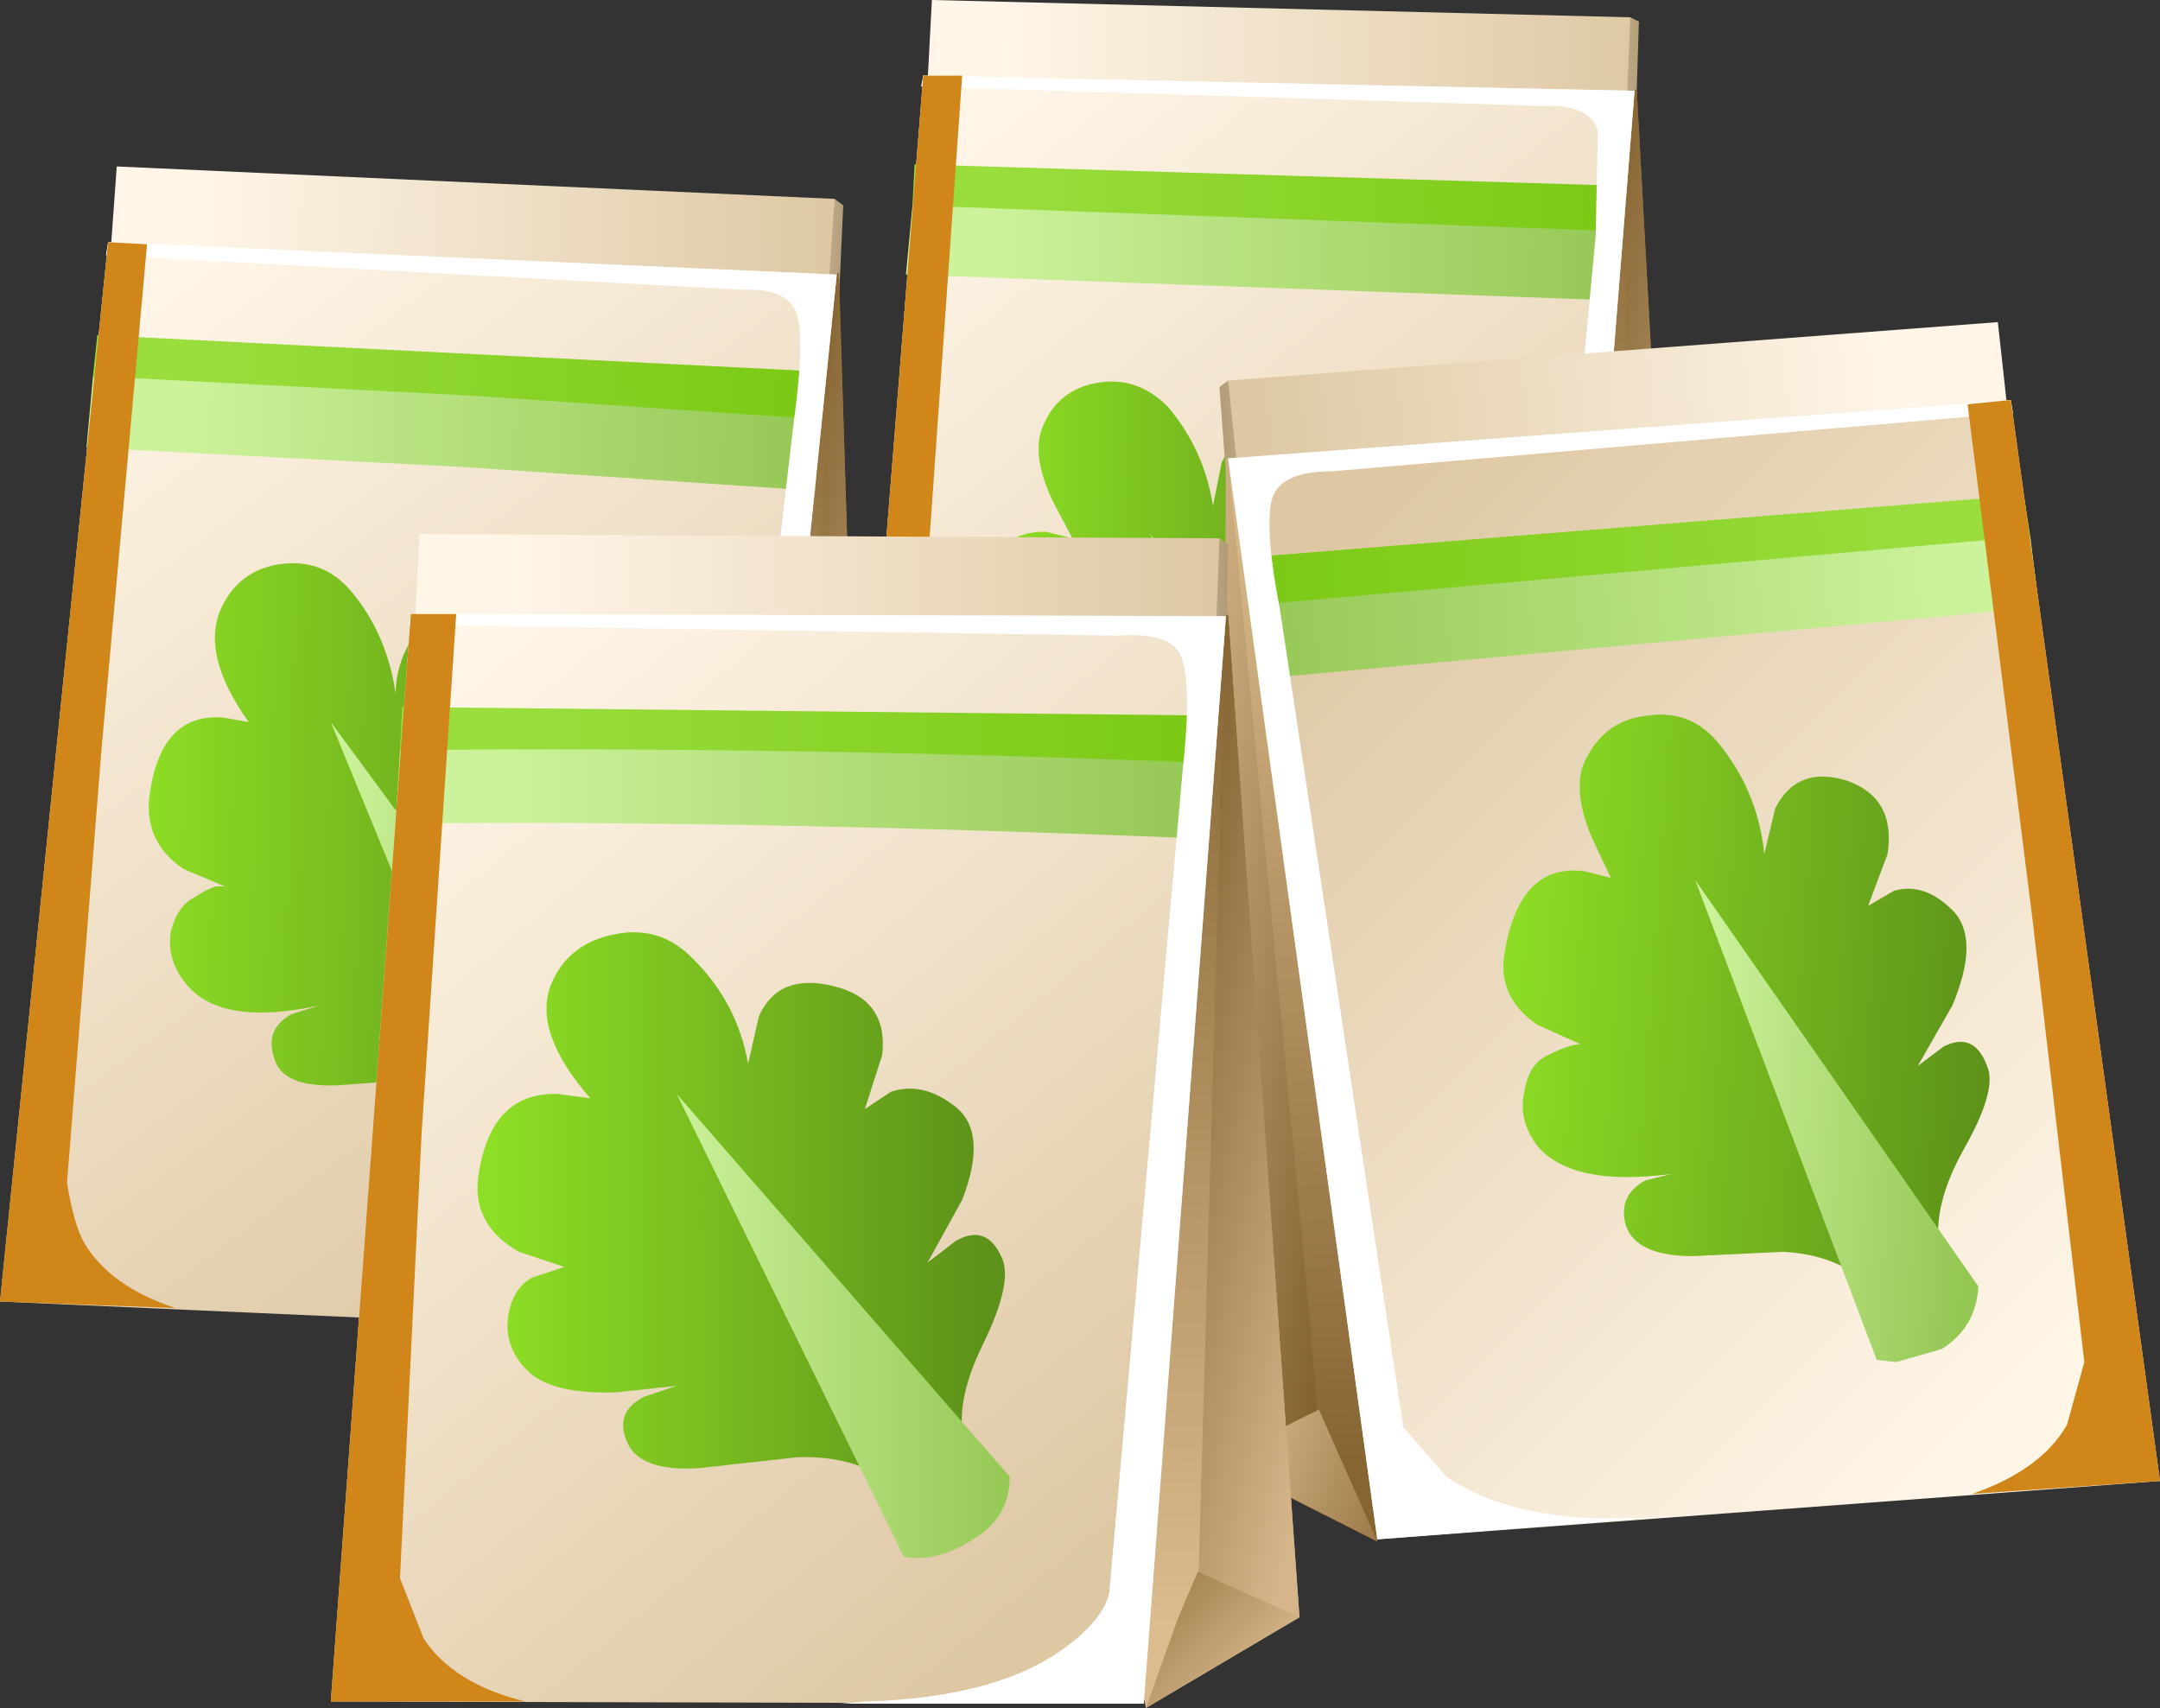 <?xml version="1.0" encoding="UTF-8" standalone="no"?>
<svg xmlns:xlink="http://www.w3.org/1999/xlink" height="39.5px" width="49.95px" xmlns="http://www.w3.org/2000/svg">
  <rect width="100%" height="100%" fill="#333333" stroke="none"/>
  <g transform="matrix(1.0, 0.0, 0.0, 1.0, 0.0, 0.0)">
    <use height="26.0" transform="matrix(1.0, 0.0, 0.0, 1.0, 19.45, 0.0)" width="19.6" xlink:href="#shape0"/>
    <use height="24.15" transform="matrix(1.0, 0.0, 0.0, 1.0, 21.3, 1.75)" width="16.5" xlink:href="#sprite0"/>
    <use height="23.9" transform="matrix(1.0, 0.0, 0.0, 1.0, 19.45, 1.75)" width="3.95" xlink:href="#sprite1"/>
    <use height="27.05" transform="matrix(1.0, 0.0, 0.0, 1.0, 0.0, 3.85)" width="33.2" xlink:href="#shape3"/>
    <use height="25.25" transform="matrix(1.0, 0.0, 0.0, 1.0, 2.45, 5.6)" width="16.9" xlink:href="#sprite2"/>
    <use height="24.65" transform="matrix(1.0, 0.0, 0.0, 1.0, 0.0, 5.6)" width="4.05" xlink:href="#sprite3"/>
    <use height="28.2" transform="matrix(1.0, 0.0, 0.0, 1.0, 3.45, 7.45)" width="46.5" xlink:href="#shape6"/>
    <use height="26.35" transform="matrix(1.0, 0.0, 0.0, 1.0, 28.4, 9.25)" width="18.15" xlink:href="#sprite4"/>
    <use height="25.3" transform="matrix(1.0, 0.0, 0.0, 1.0, 45.5, 9.25)" width="4.45" xlink:href="#sprite5"/>
    <use height="27.15" transform="matrix(1.0, 0.0, 0.0, 1.0, 7.65, 12.35)" width="38.35" xlink:href="#shape9"/>
    <use height="25.2" transform="matrix(1.0, 0.0, 0.0, 1.0, 9.45, 14.2)" width="18.9" xlink:href="#sprite6"/>
    <use height="25.15" transform="matrix(1.0, 0.0, 0.0, 1.0, 7.65, 14.2)" width="4.5" xlink:href="#sprite7"/>
    <use height="14.5" transform="matrix(1.0, 0.0, 0.0, 1.0, 11.05, 21.55)" width="12.3" xlink:href="#shape12"/>
  </g>
  <defs>
    <g id="shape0" transform="matrix(1.0, 0.0, 0.0, 1.0, -19.45, 0.0)">
      <path d="M34.7 3.45 L37.7 0.4 37.9 0.5 37.8 3.65 34.85 4.1 34.7 3.45" fill="url(#gradient0)" fill-rule="evenodd" stroke="none"/>
      <path d="M37.5 5.35 L21.3 4.75 21.55 0.0 37.7 0.4 37.5 5.35" fill="url(#gradient1)" fill-rule="evenodd" stroke="none"/>
      <path d="M32.4 7.0 L37.85 2.05 39.05 24.05 35.9 26.0 32.4 7.0" fill="url(#gradient2)" fill-rule="evenodd" stroke="none"/>
      <path d="M36.95 25.35 L37.8 2.1 37.85 2.1 39.05 24.05 36.95 25.35" fill="url(#gradient3)" fill-rule="evenodd" stroke="none"/>
      <path d="M35.9 26.0 L37.0 23.0 39.05 24.05 35.9 26.0" fill="url(#gradient4)" fill-rule="evenodd" stroke="none"/>
      <path d="M35.9 25.9 L19.45 25.55 21.35 1.75 37.8 2.1 35.9 25.9" fill="url(#gradient5)" fill-rule="evenodd" stroke="none"/>
      <path d="M21.1 4.75 L37.55 5.2 37.4 6.95 20.95 6.35 21.1 4.75" fill="url(#gradient6)" fill-rule="evenodd" stroke="none"/>
      <path d="M21.15 3.8 L37.6 4.3 37.5 5.35 21.1 4.75 21.15 3.8" fill="url(#gradient7)" fill-rule="evenodd" stroke="none"/>
    </g>
    <linearGradient gradientTransform="matrix(0.002, 0.0, 0.0, -0.002, 36.45, 2.25)" gradientUnits="userSpaceOnUse" id="gradient0" spreadMethod="pad" x1="-819.2" x2="819.2">
      <stop offset="0.0" stop-color="#fff6e8"/>
      <stop offset="1.0" stop-color="#b09a74"/>
    </linearGradient>
    <linearGradient gradientTransform="matrix(0.009, 1.0E-4, 1.0E-4, -0.009, 30.5, 2.7)" gradientUnits="userSpaceOnUse" id="gradient1" spreadMethod="pad" x1="-819.2" x2="819.2">
      <stop offset="0.0" stop-color="#fff6e8"/>
      <stop offset="1.0" stop-color="#dec8a4"/>
    </linearGradient>
    <linearGradient gradientTransform="matrix(-5.0E-4, 0.013, 0.013, 5.0E-4, 35.8, 13.3)" gradientUnits="userSpaceOnUse" id="gradient2" spreadMethod="pad" x1="-819.2" x2="819.2">
      <stop offset="0.0" stop-color="#876533"/>
      <stop offset="1.0" stop-color="#dbbc8e"/>
    </linearGradient>
    <linearGradient gradientTransform="matrix(0.004, 9.0E-4, 9.0E-4, -0.004, 37.7, 13.8)" gradientUnits="userSpaceOnUse" id="gradient3" spreadMethod="pad" x1="-819.2" x2="819.2">
      <stop offset="0.0" stop-color="#7d5b2a"/>
      <stop offset="1.0" stop-color="#d4b68a"/>
    </linearGradient>
    <linearGradient gradientTransform="matrix(0.002, 0.001, 0.001, -0.002, 36.25, 24.25)" gradientUnits="userSpaceOnUse" id="gradient4" spreadMethod="pad" x1="-819.2" x2="819.2">
      <stop offset="0.0" stop-color="#87622d"/>
      <stop offset="1.0" stop-color="#d4b68a"/>
    </linearGradient>
    <linearGradient gradientTransform="matrix(0.009, 0.011, 0.011, -0.009, 28.05, 13.15)" gradientUnits="userSpaceOnUse" id="gradient5" spreadMethod="pad" x1="-819.2" x2="819.2">
      <stop offset="0.0" stop-color="#fff6e8"/>
      <stop offset="1.0" stop-color="#dec8a4"/>
    </linearGradient>
    <linearGradient gradientTransform="matrix(0.009, 1.0E-4, 1.0E-4, -0.009, 30.25, 5.85)" gradientUnits="userSpaceOnUse" id="gradient6" spreadMethod="pad" x1="-819.2" x2="819.2">
      <stop offset="0.0" stop-color="#ccf29b"/>
      <stop offset="1.0" stop-color="#95c754"/>
    </linearGradient>
    <linearGradient gradientTransform="matrix(0.009, 1.0E-4, 1.0E-4, -0.009, 30.35, 4.6)" gradientUnits="userSpaceOnUse" id="gradient7" spreadMethod="pad" x1="-819.2" x2="819.2">
      <stop offset="0.0" stop-color="#9ade3e"/>
      <stop offset="1.0" stop-color="#7ac914"/>
    </linearGradient>
    <g id="sprite0" transform="matrix(1.0, 0.0, 0.0, 1.0, 0.0, 0.0)">
      <use height="24.15" transform="matrix(1.0, 0.0, 0.0, 1.0, 0.0, 0.0)" width="16.5" xlink:href="#shape1"/>
    </g>
    <g id="shape1" transform="matrix(1.0, 0.0, 0.0, 1.0, 0.0, 0.0)">
      <path d="M15.6 3.7 L15.65 1.3 Q15.5 0.65 14.35 0.7 L0.0 0.25 0.05 0.0 16.5 0.35 14.6 24.15 8.2 24.05 8.95 24.0 Q11.65 23.95 13.05 22.85 L13.9 21.75 15.6 3.7" fill="#ffffff" fill-rule="evenodd" stroke="none"/>
    </g>
    <g id="sprite1" transform="matrix(1.0, 0.0, 0.0, 1.0, 0.0, 0.0)">
      <use height="23.9" transform="matrix(1.0, 0.0, 0.0, 1.0, 0.0, 0.0)" width="3.95" xlink:href="#shape2"/>
    </g>
    <g id="shape2" transform="matrix(1.0, 0.0, 0.0, 1.0, 0.0, 0.0)">
      <path d="M1.9 0.0 L2.8 0.0 2.0 11.35 1.45 21.1 Q1.6 22.0 1.9 22.5 2.45 23.45 3.95 23.9 L0.0 23.8 1.9 0.0" fill="#d18619" fill-rule="evenodd" stroke="none"/>
    </g>
    <g id="shape3" transform="matrix(1.0, 0.0, 0.0, 1.0, 0.0, -3.85)">
      <path d="M29.8 10.05 Q30.9 10.35 30.75 11.55 L30.4 12.75 30.95 12.4 Q31.6 12.15 32.25 12.75 33.25 13.65 31.65 16.15 L32.2 15.65 Q32.8 15.35 33.1 16.05 33.35 16.6 32.7 17.95 32.05 19.35 32.35 20.3 32.6 21.05 31.15 21.45 30.5 20.35 28.95 20.35 L27.0 20.55 Q25.75 20.65 25.5 20.0 25.25 19.35 25.85 19.0 L26.25 18.85 25.3 18.9 Q24.0 18.9 23.5 18.35 23.0 17.85 23.1 17.2 23.2 16.6 23.6 16.35 L24.3 16.1 23.35 15.75 Q22.45 15.2 22.55 14.2 22.8 12.25 24.2 12.3 L24.8 12.45 24.35 11.6 Q23.85 10.55 24.1 9.9 24.45 9.0 25.4 8.85 26.3 8.7 27.0 9.4 27.85 10.4 28.05 11.7 L28.25 10.7 Q28.7 9.75 29.8 10.05" fill="url(#gradient8)" fill-rule="evenodd" stroke="none"/>
      <path d="M31.1 22.6 L26.6 12.35 33.2 20.9 Q33.2 21.8 32.45 22.25 L31.5 22.6 31.1 22.6" fill="url(#gradient9)" fill-rule="evenodd" stroke="none"/>
      <path d="M16.1 7.65 L19.3 4.6 19.5 4.75 19.35 8.0 16.25 8.35 16.1 7.65" fill="url(#gradient10)" fill-rule="evenodd" stroke="none"/>
      <path d="M18.95 9.7 L2.35 8.7 2.7 3.85 19.3 4.6 18.95 9.7" fill="url(#gradient11)" fill-rule="evenodd" stroke="none"/>
      <path d="M13.7 11.3 L19.4 6.3 20.1 29.0 16.85 30.9 13.7 11.3" fill="url(#gradient12)" fill-rule="evenodd" stroke="none"/>
      <path d="M20.1 29.0 L17.95 30.25 18.15 26.0 19.35 6.35 19.4 6.35 20.1 29.0" fill="url(#gradient13)" fill-rule="evenodd" stroke="none"/>
      <path d="M16.85 30.9 L18.05 27.9 20.1 29.0 16.85 30.9" fill="url(#gradient14)" fill-rule="evenodd" stroke="none"/>
      <path d="M16.85 30.85 L0.0 30.1 2.5 5.6 19.35 6.35 16.85 30.85" fill="url(#gradient15)" fill-rule="evenodd" stroke="none"/>
      <path d="M2.15 8.7 L19.0 9.55 18.85 11.35 10.7 10.8 2.0 10.35 2.15 8.7" fill="url(#gradient16)" fill-rule="evenodd" stroke="none"/>
      <path d="M2.25 7.75 L19.1 8.6 19.0 9.7 10.9 9.15 2.15 8.7 2.25 7.75" fill="url(#gradient17)" fill-rule="evenodd" stroke="none"/>
    </g>
    <linearGradient gradientTransform="matrix(0.006, 1.0E-4, 1.0E-4, -0.006, 27.9, 15.1)" gradientUnits="userSpaceOnUse" id="gradient8" spreadMethod="pad" x1="-819.2" x2="819.2">
      <stop offset="0.0" stop-color="#8ede25"/>
      <stop offset="1.0" stop-color="#5d9119"/>
    </linearGradient>
    <linearGradient gradientTransform="matrix(0.004, 1.0E-4, 1.0E-4, -0.004, 29.9, 17.5)" gradientUnits="userSpaceOnUse" id="gradient9" spreadMethod="pad" x1="-819.2" x2="819.2">
      <stop offset="0.0" stop-color="#ccf29b"/>
      <stop offset="1.0" stop-color="#95c754"/>
    </linearGradient>
    <linearGradient gradientTransform="matrix(0.002, 1.0E-4, 1.0E-4, -0.002, 18.0, 6.5)" gradientUnits="userSpaceOnUse" id="gradient10" spreadMethod="pad" x1="-819.2" x2="819.2">
      <stop offset="0.0" stop-color="#fff6e8"/>
      <stop offset="1.0" stop-color="#b09a74"/>
    </linearGradient>
    <linearGradient gradientTransform="matrix(0.009, 3.0E-4, 3.0E-4, -0.009, 11.8, 6.8)" gradientUnits="userSpaceOnUse" id="gradient11" spreadMethod="pad" x1="-819.2" x2="819.2">
      <stop offset="0.0" stop-color="#fff6e8"/>
      <stop offset="1.0" stop-color="#dec8a4"/>
    </linearGradient>
    <linearGradient gradientTransform="matrix(-8.0E-4, 0.013, 0.013, 8.0E-4, 17.05, 17.85)" gradientUnits="userSpaceOnUse" id="gradient12" spreadMethod="pad" x1="-819.2" x2="819.2">
      <stop offset="0.0" stop-color="#876533"/>
      <stop offset="1.0" stop-color="#dbbc8e"/>
    </linearGradient>
    <linearGradient gradientTransform="matrix(0.004, 0.001, 0.001, -0.004, 18.95, 18.4)" gradientUnits="userSpaceOnUse" id="gradient13" spreadMethod="pad" x1="-819.2" x2="819.2">
      <stop offset="0.0" stop-color="#7d5b2a"/>
      <stop offset="1.0" stop-color="#d4b68a"/>
    </linearGradient>
    <linearGradient gradientTransform="matrix(0.002, 0.002, 0.002, -0.002, 17.25, 29.1)" gradientUnits="userSpaceOnUse" id="gradient14" spreadMethod="pad" x1="-819.2" x2="819.2">
      <stop offset="0.0" stop-color="#87622d"/>
      <stop offset="1.0" stop-color="#d4b68a"/>
    </linearGradient>
    <linearGradient gradientTransform="matrix(0.009, 0.012, 0.012, -0.009, 9.1, 17.5)" gradientUnits="userSpaceOnUse" id="gradient15" spreadMethod="pad" x1="-819.2" x2="819.2">
      <stop offset="0.0" stop-color="#fff6e8"/>
      <stop offset="1.0" stop-color="#dec8a4"/>
    </linearGradient>
    <linearGradient gradientTransform="matrix(0.009, 3.0E-4, 3.0E-4, -0.009, 11.55, 10.05)" gradientUnits="userSpaceOnUse" id="gradient16" spreadMethod="pad" x1="-819.2" x2="819.2">
      <stop offset="0.0" stop-color="#ccf29b"/>
      <stop offset="1.0" stop-color="#95c754"/>
    </linearGradient>
    <linearGradient gradientTransform="matrix(0.009, 3.0E-4, 3.0E-4, -0.009, 11.65, 8.75)" gradientUnits="userSpaceOnUse" id="gradient17" spreadMethod="pad" x1="-819.2" x2="819.2">
      <stop offset="0.0" stop-color="#9ade3e"/>
      <stop offset="1.0" stop-color="#7ac914"/>
    </linearGradient>
    <g id="sprite2" transform="matrix(1.0, 0.0, 0.0, 1.0, 0.0, 0.0)">
      <use height="25.25" transform="matrix(1.0, 0.0, 0.0, 1.0, 0.0, 0.0)" width="16.9" xlink:href="#shape4"/>
    </g>
    <g id="shape4" transform="matrix(1.0, 0.0, 0.0, 1.0, 0.0, 0.0)">
      <path d="M12.85 23.85 L13.75 22.7 15.9 4.2 Q16.15 2.4 16.0 1.75 15.85 1.05 14.7 1.1 L0.0 0.3 0.05 0.0 16.9 0.75 14.4 25.25 7.9 24.95 8.65 24.95 Q11.45 25.0 12.85 23.85" fill="#ffffff" fill-rule="evenodd" stroke="none"/>
    </g>
    <g id="sprite3" transform="matrix(1.0, 0.0, 0.0, 1.0, 0.0, 0.0)">
      <use height="24.65" transform="matrix(1.0, 0.0, 0.0, 1.0, 0.0, 0.0)" width="4.05" xlink:href="#shape5"/>
    </g>
    <g id="shape5" transform="matrix(1.0, 0.0, 0.0, 1.0, 0.0, 0.0)">
      <path d="M2.5 0.0 L3.4 0.05 2.35 11.7 1.55 21.75 Q1.7 22.7 1.95 23.15 2.55 24.15 4.05 24.65 L0.0 24.5 2.5 0.0" fill="#d18619" fill-rule="evenodd" stroke="none"/>
    </g>
    <g id="shape6" transform="matrix(1.0, 0.0, 0.0, 1.0, -3.45, -7.45)">
      <path d="M9.4 15.0 Q9.85 14.0 10.95 14.35 12.1 14.7 11.9 15.95 L11.5 17.15 12.05 16.8 Q12.75 16.6 13.4 17.2 14.05 17.8 13.45 19.3 L12.7 20.7 13.25 20.2 Q13.9 19.85 14.25 20.6 14.5 21.15 13.8 22.55 13.05 24.0 13.35 25.0 13.6 25.75 12.1 26.1 11.45 25.0 9.85 24.95 L7.8 25.1 Q6.55 25.15 6.35 24.5 6.1 23.8 6.75 23.45 L7.4 23.25 Q5.1 23.75 4.3 22.75 3.85 22.2 3.95 21.55 4.1 20.95 4.5 20.75 4.8 20.55 5.0 20.5 L5.2 20.5 4.25 20.1 Q3.35 19.5 3.45 18.45 3.7 16.45 5.2 16.6 L5.75 16.7 Q4.65 15.15 5.1 14.1 5.5 13.2 6.45 13.05 7.45 12.9 8.1 13.65 8.95 14.65 9.15 16.05 9.15 15.5 9.4 15.0" fill="url(#gradient18)" fill-rule="evenodd" stroke="none"/>
      <path d="M12.0 27.3 L7.65 16.7 14.2 25.6 14.1 26.1 13.4 27.0 Q12.65 27.45 12.0 27.3" fill="url(#gradient19)" fill-rule="evenodd" stroke="none"/>
      <path d="M31.9 11.85 L31.8 12.55 28.45 12.3 28.2 8.95 28.4 8.8 31.9 11.85" fill="url(#gradient20)" fill-rule="evenodd" stroke="none"/>
      <path d="M46.2 7.45 L46.75 12.45 28.95 14.0 28.4 8.8 46.2 7.45" fill="url(#gradient21)" fill-rule="evenodd" stroke="none"/>
      <path d="M34.65 15.5 L31.85 35.65 28.3 33.85 28.35 10.6 34.65 15.5" fill="url(#gradient22)" fill-rule="evenodd" stroke="none"/>
      <path d="M28.3 33.85 L28.35 10.6 28.4 10.6 30.3 30.65 30.65 35.05 28.3 33.85" fill="url(#gradient23)" fill-rule="evenodd" stroke="none"/>
      <path d="M31.85 35.65 L28.3 33.85 28.3 33.8 Q29.35 33.15 30.5 32.6 L31.85 35.65" fill="url(#gradient24)" fill-rule="evenodd" stroke="none"/>
      <path d="M46.5 9.25 L49.95 34.25 31.85 35.6 28.4 10.6 46.5 9.25" fill="url(#gradient25)" fill-rule="evenodd" stroke="none"/>
      <path d="M47.15 14.05 L29.1 15.7 28.85 13.9 46.95 12.4 47.15 14.05" fill="url(#gradient26)" fill-rule="evenodd" stroke="none"/>
      <path d="M46.95 12.4 L28.9 14.0 28.75 12.9 46.8 11.45 46.95 12.4" fill="url(#gradient27)" fill-rule="evenodd" stroke="none"/>
    </g>
    <linearGradient gradientTransform="matrix(0.007, 2.0E-4, 2.0E-4, -0.007, 8.9, 19.55)" gradientUnits="userSpaceOnUse" id="gradient18" spreadMethod="pad" x1="-819.2" x2="819.2">
      <stop offset="0.0" stop-color="#8ede25"/>
      <stop offset="1.0" stop-color="#5d9119"/>
    </linearGradient>
    <linearGradient gradientTransform="matrix(0.004, 2.0E-4, 2.0E-4, -0.004, 10.9, 22.05)" gradientUnits="userSpaceOnUse" id="gradient19" spreadMethod="pad" x1="-819.2" x2="819.2">
      <stop offset="0.0" stop-color="#ccf29b"/>
      <stop offset="1.0" stop-color="#95c754"/>
    </linearGradient>
    <linearGradient gradientTransform="matrix(-0.002, 1.0E-4, -1.0E-4, -0.002, 29.85, 10.7)" gradientUnits="userSpaceOnUse" id="gradient20" spreadMethod="pad" x1="-819.2" x2="819.2">
      <stop offset="0.0" stop-color="#fff6e8"/>
      <stop offset="1.0" stop-color="#b09a74"/>
    </linearGradient>
    <linearGradient gradientTransform="matrix(-0.009, 6.0E-4, -6.0E-4, -0.009, 36.5, 10.8)" gradientUnits="userSpaceOnUse" id="gradient21" spreadMethod="pad" x1="-819.2" x2="819.2">
      <stop offset="0.0" stop-color="#fff6e8"/>
      <stop offset="1.0" stop-color="#dec8a4"/>
    </linearGradient>
    <linearGradient gradientTransform="matrix(-6.0E-4, -0.014, 0.014, -6.0E-4, 31.25, 22.3)" gradientUnits="userSpaceOnUse" id="gradient22" spreadMethod="pad" x1="-819.2" x2="819.2">
      <stop offset="0.0" stop-color="#876533"/>
      <stop offset="1.0" stop-color="#dbbc8e"/>
    </linearGradient>
    <linearGradient gradientTransform="matrix(-0.004, -7.0E-4, 7.0E-4, -0.004, 29.15, 22.95)" gradientUnits="userSpaceOnUse" id="gradient23" spreadMethod="pad" x1="-819.2" x2="819.2">
      <stop offset="0.0" stop-color="#7d5b2a"/>
      <stop offset="1.0" stop-color="#d4b68a"/>
    </linearGradient>
    <linearGradient gradientTransform="matrix(-0.003, -0.001, 0.001, -0.003, 31.3, 33.8)" gradientUnits="userSpaceOnUse" id="gradient24" spreadMethod="pad" x1="-819.2" x2="819.2">
      <stop offset="0.0" stop-color="#87622d"/>
      <stop offset="1.0" stop-color="#d4b68a"/>
    </linearGradient>
    <linearGradient gradientTransform="matrix(-0.011, -0.011, 0.011, -0.011, 39.7, 21.65)" gradientUnits="userSpaceOnUse" id="gradient25" spreadMethod="pad" x1="-819.2" x2="819.2">
      <stop offset="0.0" stop-color="#fff6e8"/>
      <stop offset="1.0" stop-color="#dec8a4"/>
    </linearGradient>
    <linearGradient gradientTransform="matrix(-0.01, 7.0E-4, -7.0E-4, -0.01, 36.9, 14.15)" gradientUnits="userSpaceOnUse" id="gradient26" spreadMethod="pad" x1="-819.2" x2="819.2">
      <stop offset="0.0" stop-color="#ccf29b"/>
      <stop offset="1.0" stop-color="#95c754"/>
    </linearGradient>
    <linearGradient gradientTransform="matrix(-0.01, 7.0E-4, -7.0E-4, -0.01, 36.75, 12.8)" gradientUnits="userSpaceOnUse" id="gradient27" spreadMethod="pad" x1="-819.2" x2="819.2">
      <stop offset="0.0" stop-color="#9ade3e"/>
      <stop offset="1.0" stop-color="#7ac914"/>
    </linearGradient>
    <g id="sprite4" transform="matrix(1.0, 0.0, 0.0, 1.0, 0.0, 0.0)">
      <use height="26.35" transform="matrix(1.0, 0.0, 0.0, 1.0, 0.0, 0.0)" width="18.15" xlink:href="#shape7"/>
    </g>
    <g id="shape7" transform="matrix(1.0, 0.0, 0.0, 1.0, 0.0, 0.0)">
      <path d="M18.1 0.0 L18.15 0.3 2.4 1.65 Q1.15 1.65 1.0 2.35 0.85 3.05 1.2 4.85 L4.05 23.75 5.05 24.9 Q6.65 26.0 9.6 25.85 L10.45 25.8 3.45 26.35 0.0 1.35 18.1 0.0" fill="#ffffff" fill-rule="evenodd" stroke="none"/>
    </g>
    <g id="sprite5" transform="matrix(1.0, 0.0, 0.0, 1.0, 0.0, 0.0)">
      <use height="25.3" transform="matrix(1.0, 0.0, 0.0, 1.0, 0.0, 0.0)" width="4.45" xlink:href="#shape8"/>
    </g>
    <g id="shape8" transform="matrix(1.0, 0.0, 0.0, 1.0, 0.0, 0.0)">
      <path d="M1.0 0.0 L4.45 25.0 0.1 25.3 Q1.7 24.75 2.3 23.7 L2.7 22.25 1.5 12.0 0.0 0.1 1.0 0.0" fill="#d18619" fill-rule="evenodd" stroke="none"/>
    </g>
    <g id="shape9" transform="matrix(1.0, 0.0, 0.0, 1.0, -7.65, -12.35)">
      <path d="M44.95 24.2 Q45.65 23.85 45.95 24.65 46.2 25.2 45.4 26.6 44.6 28.05 44.9 29.1 45.1 29.9 43.55 30.2 42.9 29.05 41.25 28.95 L39.15 29.05 Q37.85 29.05 37.6 28.35 37.4 27.65 38.05 27.3 L38.65 27.15 Q36.35 27.45 35.55 26.5 35.1 25.9 35.25 25.25 35.35 24.6 35.8 24.4 36.3 24.15 36.55 24.15 L35.55 23.7 Q34.6 23.05 34.8 22.0 35.15 19.95 36.65 20.15 L37.25 20.3 36.8 19.35 Q36.35 18.25 36.65 17.6 37.1 16.65 38.1 16.55 39.1 16.4 39.75 17.2 40.65 18.3 40.8 19.75 L41.05 18.7 Q41.55 17.7 42.7 18.05 43.85 18.45 43.65 19.75 L43.2 20.95 43.8 20.6 Q44.5 20.4 45.15 21.05 45.8 21.7 45.15 23.25 L44.35 24.65 44.95 24.2" fill="url(#gradient28)" fill-rule="evenodd" stroke="none"/>
      <path d="M45.75 29.75 Q45.7 30.7 44.9 31.2 L43.85 31.5 43.4 31.45 39.2 20.35 45.75 29.75" fill="url(#gradient29)" fill-rule="evenodd" stroke="none"/>
      <path d="M24.75 15.75 L28.2 12.45 28.4 12.6 28.35 15.9 24.95 16.4 24.75 15.75" fill="url(#gradient30)" fill-rule="evenodd" stroke="none"/>
      <path d="M28.0 17.7 L9.45 17.35 9.7 12.35 28.2 12.45 28.0 17.7" fill="url(#gradient31)" fill-rule="evenodd" stroke="none"/>
      <path d="M22.2 19.55 L28.4 14.2 30.05 37.4 26.5 39.5 22.2 19.55" fill="url(#gradient32)" fill-rule="evenodd" stroke="none"/>
      <path d="M27.65 38.8 L28.35 14.25 28.4 14.25 30.05 37.4 27.65 38.8" fill="url(#gradient33)" fill-rule="evenodd" stroke="none"/>
      <path d="M26.5 39.5 L27.25 37.4 27.7 36.35 30.05 37.4 26.5 39.5" fill="url(#gradient34)" fill-rule="evenodd" stroke="none"/>
      <path d="M26.45 39.4 L7.65 39.35 9.5 14.2 28.35 14.25 26.45 39.4" fill="url(#gradient35)" fill-rule="evenodd" stroke="none"/>
      <path d="M9.25 17.35 Q16.25 17.2 28.1 17.55 L27.95 19.4 Q16.9 18.95 9.15 19.05 L9.25 17.35" fill="url(#gradient36)" fill-rule="evenodd" stroke="none"/>
      <path d="M9.3 16.35 L28.15 16.55 28.05 17.65 Q18.2 17.25 9.25 17.35 L9.3 16.35" fill="url(#gradient37)" fill-rule="evenodd" stroke="none"/>
    </g>
    <linearGradient gradientTransform="matrix(0.007, 5.0E-4, 5.0E-4, -0.007, 40.4, 23.35)" gradientUnits="userSpaceOnUse" id="gradient28" spreadMethod="pad" x1="-819.2" x2="819.2">
      <stop offset="0.0" stop-color="#8ede25"/>
      <stop offset="1.0" stop-color="#5d9119"/>
    </linearGradient>
    <linearGradient gradientTransform="matrix(0.004, 3.0E-4, 3.0E-4, -0.004, 42.4, 26.0)" gradientUnits="userSpaceOnUse" id="gradient29" spreadMethod="pad" x1="-819.2" x2="819.2">
      <stop offset="0.0" stop-color="#ccf29b"/>
      <stop offset="1.0" stop-color="#95c754"/>
    </linearGradient>
    <linearGradient gradientTransform="matrix(0.002, 0.0, 0.0, -0.002, 26.8, 14.45)" gradientUnits="userSpaceOnUse" id="gradient30" spreadMethod="pad" x1="-819.2" x2="819.2">
      <stop offset="0.0" stop-color="#fff6e8"/>
      <stop offset="1.0" stop-color="#b09a74"/>
    </linearGradient>
    <linearGradient gradientTransform="matrix(0.01, 0.0, 0.0, -0.01, 19.95, 15.0)" gradientUnits="userSpaceOnUse" id="gradient31" spreadMethod="pad" x1="-819.2" x2="819.2">
      <stop offset="0.0" stop-color="#fff6e8"/>
      <stop offset="1.0" stop-color="#dec8a4"/>
    </linearGradient>
    <linearGradient gradientTransform="matrix(-3.0E-4, 0.014, 0.014, 3.0E-4, 26.15, 26.1)" gradientUnits="userSpaceOnUse" id="gradient32" spreadMethod="pad" x1="-819.2" x2="819.2">
      <stop offset="0.0" stop-color="#876533"/>
      <stop offset="1.0" stop-color="#dbbc8e"/>
    </linearGradient>
    <linearGradient gradientTransform="matrix(0.004, 9.0E-4, 9.0E-4, -0.004, 28.4, 26.6)" gradientUnits="userSpaceOnUse" id="gradient33" spreadMethod="pad" x1="-819.2" x2="819.2">
      <stop offset="0.0" stop-color="#7d5b2a"/>
      <stop offset="1.0" stop-color="#d4b68a"/>
    </linearGradient>
    <linearGradient gradientTransform="matrix(0.002, 0.002, 0.002, -0.002, 26.95, 37.6)" gradientUnits="userSpaceOnUse" id="gradient34" spreadMethod="pad" x1="-819.2" x2="819.2">
      <stop offset="0.0" stop-color="#87622d"/>
      <stop offset="1.0" stop-color="#d4b68a"/>
    </linearGradient>
    <linearGradient gradientTransform="matrix(0.01, 0.012, 0.012, -0.01, 17.4, 26.1)" gradientUnits="userSpaceOnUse" id="gradient35" spreadMethod="pad" x1="-819.2" x2="819.2">
      <stop offset="0.0" stop-color="#fff6e8"/>
      <stop offset="1.0" stop-color="#dec8a4"/>
    </linearGradient>
    <linearGradient gradientTransform="matrix(0.01, 0.0, 0.0, -0.01, 19.75, 18.35)" gradientUnits="userSpaceOnUse" id="gradient36" spreadMethod="pad" x1="-819.2" x2="819.2">
      <stop offset="0.0" stop-color="#ccf29b"/>
      <stop offset="1.0" stop-color="#95c754"/>
    </linearGradient>
    <linearGradient gradientTransform="matrix(0.01, 0.0, 0.0, -0.01, 19.85, 17.0)" gradientUnits="userSpaceOnUse" id="gradient37" spreadMethod="pad" x1="-819.2" x2="819.2">
      <stop offset="0.0" stop-color="#9ade3e"/>
      <stop offset="1.0" stop-color="#7ac914"/>
    </linearGradient>
    <g id="sprite6" transform="matrix(1.0, 0.0, 0.0, 1.0, 0.0, 0.0)">
      <use height="25.2" transform="matrix(1.0, 0.0, 0.0, 1.0, 0.0, 0.0)" width="18.9" xlink:href="#shape10"/>
    </g>
    <g id="shape10" transform="matrix(1.0, 0.0, 0.0, 1.0, 0.0, 0.0)">
      <path d="M15.25 23.85 Q16.05 23.25 16.2 22.65 L17.9 3.6 Q18.1 1.8 17.9 1.1 17.75 0.4 16.4 0.5 L0.0 0.25 0.05 0.0 18.9 0.05 17.0 25.2 10.0 25.2 10.6 25.15 Q13.7 25.05 15.25 23.85" fill="#ffffff" fill-rule="evenodd" stroke="none"/>
    </g>
    <g id="sprite7" transform="matrix(1.0, 0.0, 0.0, 1.0, 0.0, 0.0)">
      <use height="25.15" transform="matrix(1.0, 0.0, 0.0, 1.0, 0.0, 0.0)" width="4.5" xlink:href="#shape11"/>
    </g>
    <g id="shape11" transform="matrix(1.0, 0.0, 0.0, 1.0, 0.0, 0.0)">
      <path d="M1.85 0.0 L2.9 0.0 2.1 12.0 1.6 22.3 2.15 23.7 Q2.85 24.75 4.5 25.15 L0.0 25.15 1.85 0.0" fill="#d18619" fill-rule="evenodd" stroke="none"/>
    </g>
    <g id="shape12" transform="matrix(1.0, 0.0, 0.0, 1.0, -11.05, -21.55)">
      <path d="M19.25 22.8 Q20.55 23.1 20.4 24.4 L20.0 25.65 20.6 25.25 Q21.35 25.0 22.1 25.6 22.85 26.2 22.25 27.75 L21.45 29.2 22.1 28.7 Q22.8 28.3 23.15 29.05 23.45 29.6 22.75 31.05 22.0 32.55 22.35 33.55 22.65 34.35 21.0 34.75 20.2 33.65 18.45 33.7 L16.2 33.95 Q14.8 34.05 14.5 33.35 14.2 32.65 14.9 32.3 L15.65 32.05 14.25 32.2 Q12.75 32.25 12.2 31.7 11.65 31.15 11.75 30.45 11.85 29.8 12.3 29.55 L13.05 29.3 12.0 28.95 Q10.95 28.35 11.05 27.3 11.3 25.25 12.9 25.3 L13.65 25.4 Q12.3 23.85 12.75 22.75 13.15 21.8 14.25 21.6 15.3 21.4 16.05 22.2 17.05 23.2 17.3 24.6 L17.55 23.5 Q18.0 22.5 19.25 22.8" fill="url(#gradient38)" fill-rule="evenodd" stroke="none"/>
      <path d="M20.9 36.0 L15.65 25.3 23.35 34.15 Q23.35 35.1 22.5 35.6 21.65 36.15 20.9 36.0" fill="url(#gradient39)" fill-rule="evenodd" stroke="none"/>
    </g>
    <linearGradient gradientTransform="matrix(0.007, 0.0, 0.0, -0.007, 17.15, 28.2)" gradientUnits="userSpaceOnUse" id="gradient38" spreadMethod="pad" x1="-819.2" x2="819.2">
      <stop offset="0.0" stop-color="#8ede25"/>
      <stop offset="1.0" stop-color="#5d9119"/>
    </linearGradient>
    <linearGradient gradientTransform="matrix(0.005, 0.0, 0.0, -0.005, 19.5, 30.65)" gradientUnits="userSpaceOnUse" id="gradient39" spreadMethod="pad" x1="-819.2" x2="819.2">
      <stop offset="0.0" stop-color="#ccf29b"/>
      <stop offset="1.0" stop-color="#95c754"/>
    </linearGradient>
  </defs>
</svg>
